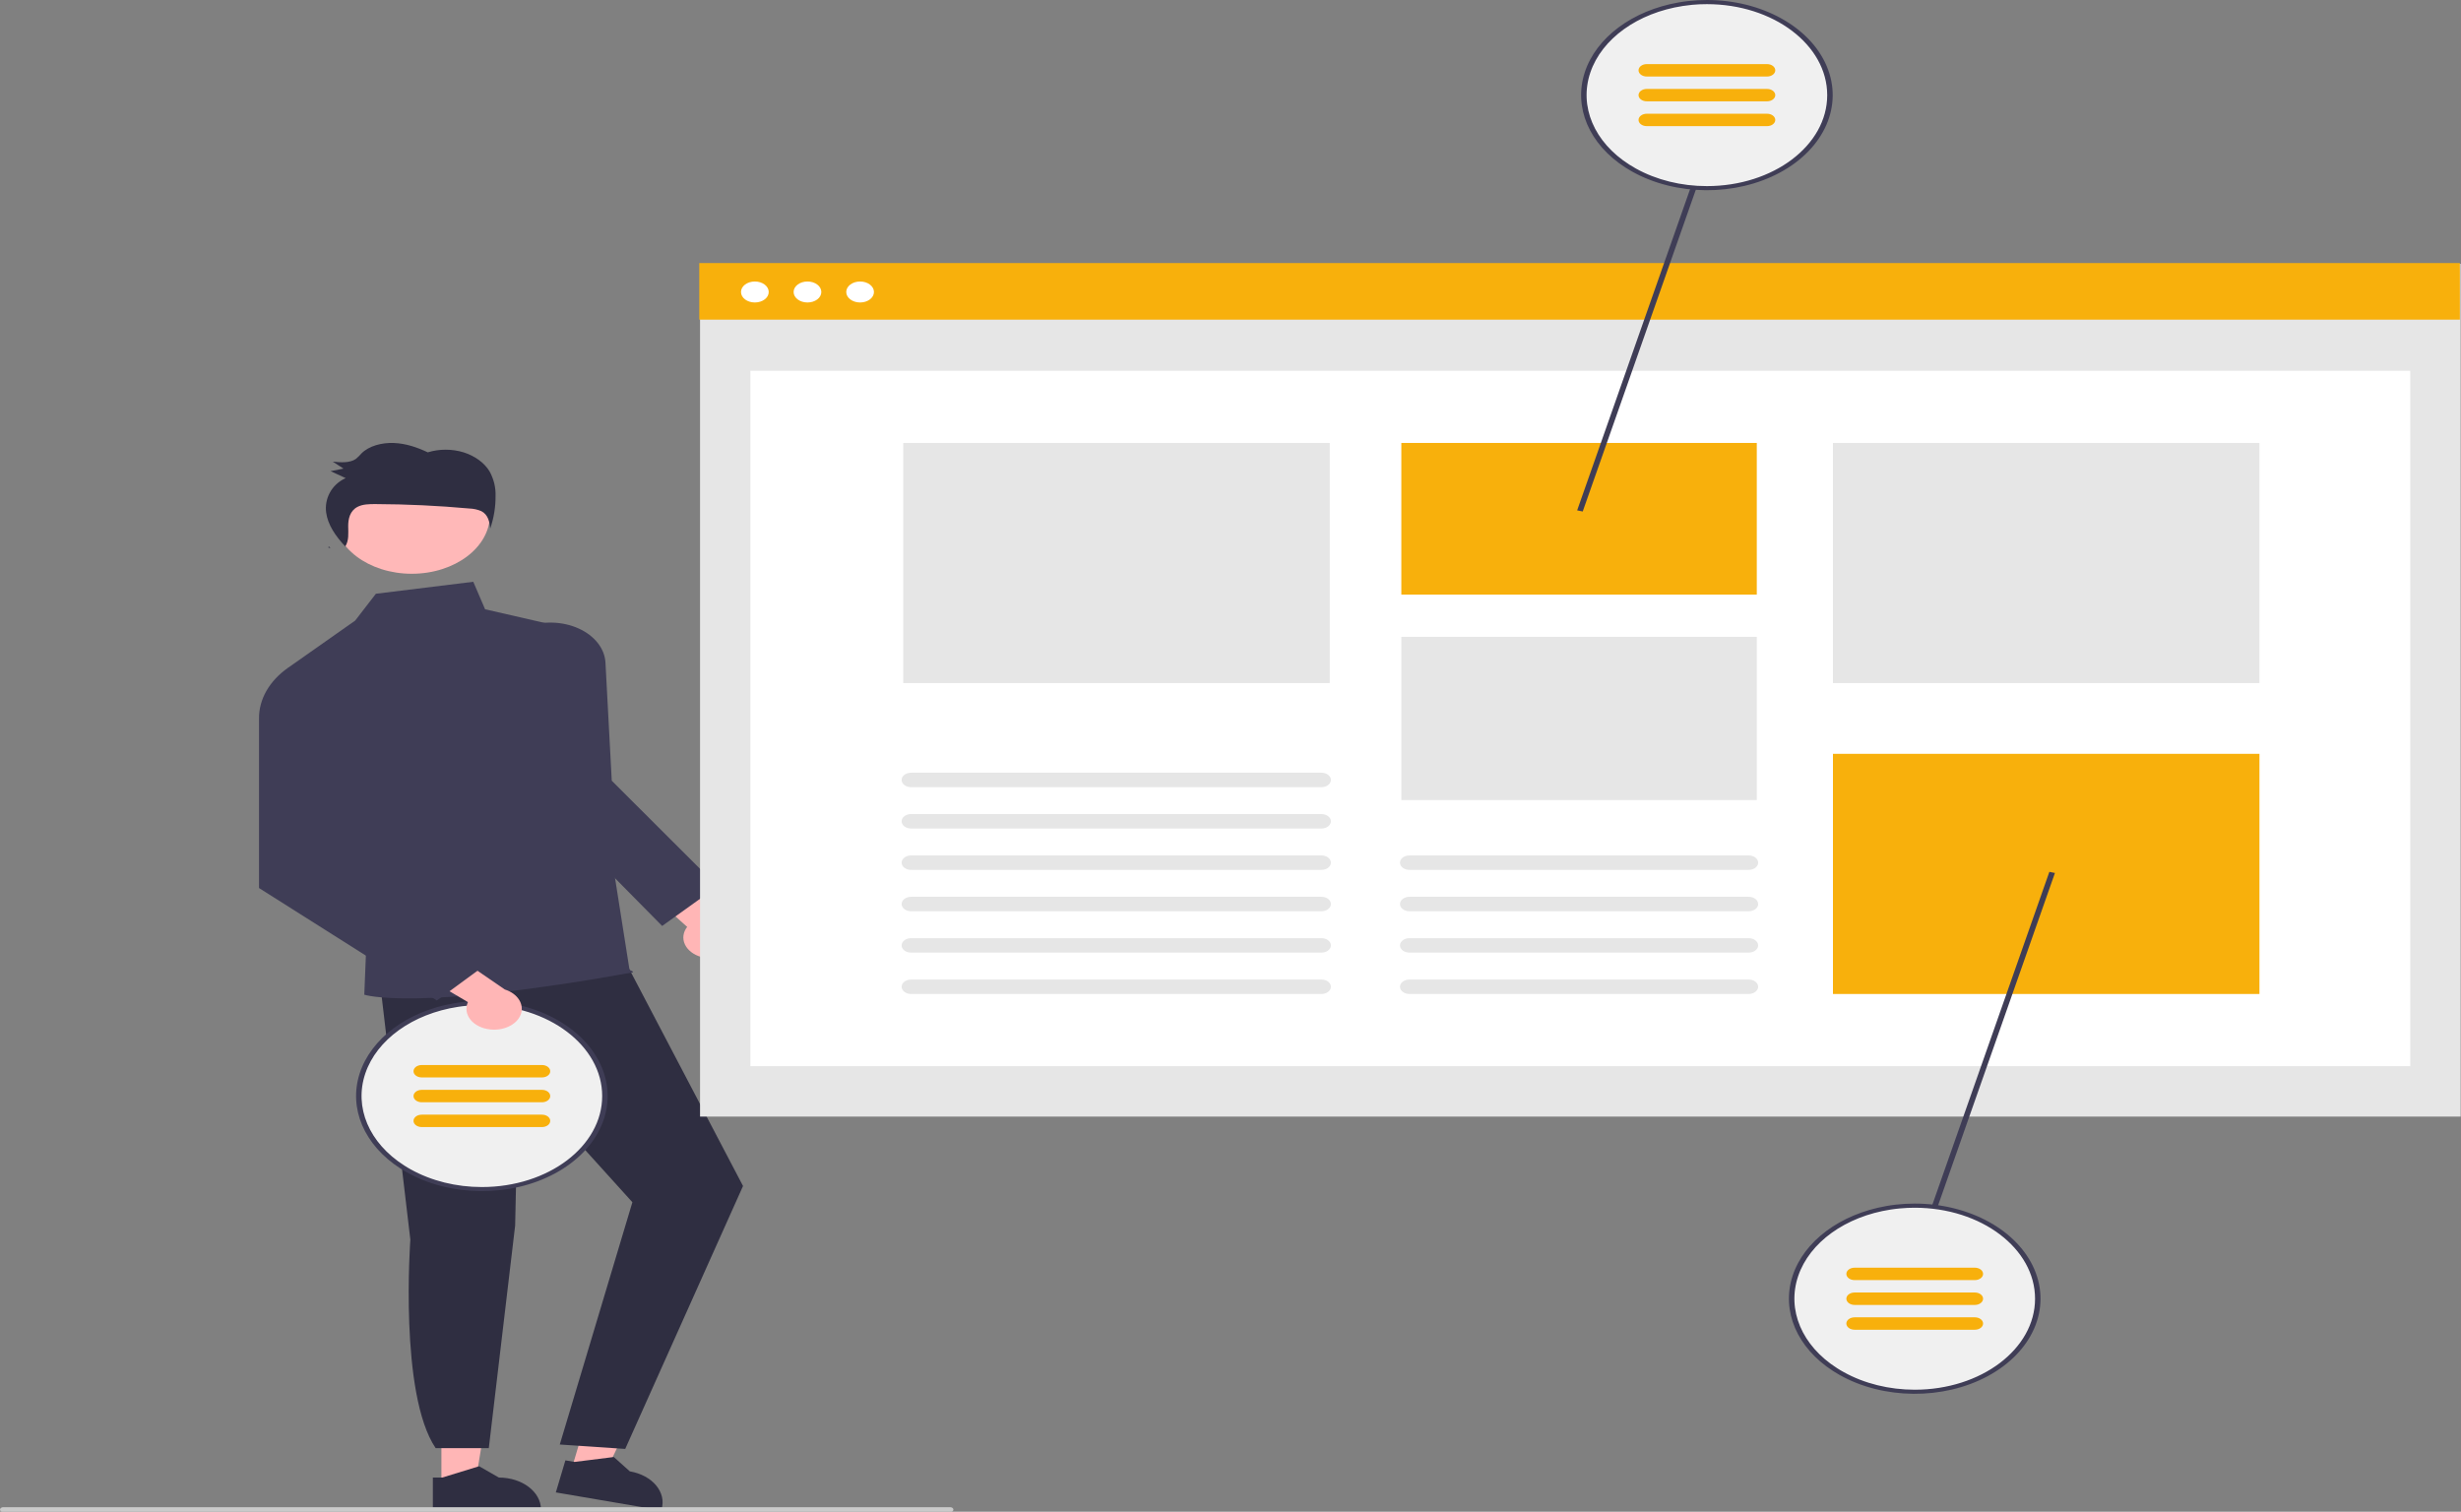 <?xml version="1.0" encoding="UTF-8"?>
<svg xmlns="http://www.w3.org/2000/svg" xmlns:xlink="http://www.w3.org/1999/xlink" width="350px" height="215px" viewBox="0 0 350 215" version="1.1">
<rect x="0" y="0" width="350" height="215" fill="#808080" stroke="none"/>
<g id="surface1">
<path style=" stroke:none;fill-rule:nonzero;fill:rgb(100%,71.373%,71.373%);fill-opacity:1;" d="M 99.723 136.102 C 98.641 135.797 97.789 135.141 97.406 134.316 C 97.02 133.492 97.141 132.578 97.73 131.824 L 88.758 123.801 L 95.926 123.152 L 103.348 130.871 C 104.992 131.723 105.531 133.371 104.609 134.707 C 103.684 136.039 101.586 136.641 99.723 136.102 Z M 99.723 136.102 "/>
<path style=" stroke:none;fill-rule:nonzero;fill:rgb(100%,71.373%,71.373%);fill-opacity:1;" d="M 62.777 211.316 L 67.547 211.316 L 69.812 197.41 L 62.777 197.41 Z M 62.777 211.316 "/>
<path style=" stroke:none;fill-rule:nonzero;fill:rgb(18.431%,18.039%,25.49%);fill-opacity:1;" d="M 61.562 210.141 L 62.902 210.141 L 68.141 208.531 L 70.949 210.141 C 74.254 210.141 76.934 212.168 76.934 214.664 L 76.934 214.812 L 61.562 214.812 Z M 61.562 210.141 "/>
<path style=" stroke:none;fill-rule:nonzero;fill:rgb(100%,71.373%,71.373%);fill-opacity:1;" d="M 81.254 209.047 L 85.902 209.84 L 92.168 196.652 L 85.305 195.48 Z M 81.254 209.047 "/>
<path style=" stroke:none;fill-rule:nonzero;fill:rgb(18.431%,18.039%,25.49%);fill-opacity:1;" d="M 80.41 207.695 L 81.719 207.918 L 87.297 207.219 L 89.57 209.258 C 92.793 209.809 94.816 212.23 94.086 214.672 L 94.043 214.812 L 79.051 212.254 Z M 80.41 207.695 "/>
<path style=" stroke:none;fill-rule:nonzero;fill:rgb(18.431%,18.039%,25.49%);fill-opacity:1;" d="M 54.051 139.777 L 58.359 176.309 C 58.359 176.309 56.746 198.242 61.957 205.957 L 69.516 205.957 L 73.262 174.305 L 73.73 153.059 L 89.938 170.984 L 79.613 205.441 L 88.918 206.07 L 105.672 168.676 L 87.266 133.574 Z M 54.051 139.777 "/>
<path style=" stroke:none;fill-rule:nonzero;fill:rgb(100%,72.157%,72.157%);fill-opacity:1;" d="M 69.684 73.191 C 69.684 77.836 64.703 81.602 58.562 81.602 C 52.422 81.602 47.445 77.836 47.445 73.191 C 47.445 68.547 52.422 64.781 58.562 64.781 C 64.703 64.781 69.684 68.547 69.684 73.191 Z M 69.684 73.191 "/>
<path style=" stroke:none;fill-rule:nonzero;fill:rgb(24.706%,23.922%,33.725%);fill-opacity:1;" d="M 81.906 89.613 L 68.988 86.652 L 67.309 82.742 L 53.457 84.445 L 50.512 88.262 L 40.984 94.961 L 52.148 133.133 L 51.809 141.469 C 51.809 141.469 58.953 143.902 89.938 138.301 C 90.309 138.234 89.531 137.941 89.531 137.941 Z M 81.906 89.613 "/>
<path style=" stroke:none;fill-rule:nonzero;fill:rgb(24.706%,23.922%,33.725%);fill-opacity:1;" d="M 94.172 131.691 L 79.031 116.355 L 74.738 89.18 L 74.863 89.133 C 77.246 88.266 80.043 88.363 82.309 89.391 C 84.574 90.422 86.004 92.246 86.109 94.242 L 87.004 111.035 L 102.043 126.047 Z M 94.172 131.691 "/>
<path style=" stroke:none;fill-rule:nonzero;fill:rgb(18.431%,18.039%,25.49%);fill-opacity:1;" d="M 47.004 77.961 C 46.926 77.883 46.848 77.801 46.773 77.719 C 46.742 77.77 46.719 77.82 46.684 77.867 Z M 47.004 77.961 "/>
<path style=" stroke:none;fill-rule:nonzero;fill:rgb(18.431%,18.039%,25.49%);fill-opacity:1;" d="M 69.625 67.039 C 68.883 65.816 67.555 64.848 65.914 64.328 C 64.285 63.832 62.461 63.832 60.836 64.332 C 59.363 63.629 57.73 63.07 56.012 63.004 C 54.293 62.934 52.473 63.418 51.414 64.48 C 51.176 64.758 50.906 65.023 50.609 65.27 C 49.758 65.863 48.461 65.777 47.328 65.656 C 47.836 65.984 48.348 66.316 48.855 66.645 C 48.238 66.766 47.625 66.887 47.008 67.008 C 47.727 67.34 48.445 67.668 49.16 67.996 C 47.078 68.941 46.133 71.008 46.383 72.879 C 46.617 74.656 47.75 76.277 49.105 77.719 C 49.645 76.859 49.531 75.828 49.52 74.855 C 49.512 73.828 49.75 72.664 50.84 72.09 C 51.57 71.703 52.516 71.688 53.398 71.691 C 57.859 71.707 62.316 71.918 66.746 72.32 C 67.344 72.34 67.93 72.469 68.453 72.695 C 69.434 73.199 69.625 74.242 69.723 75.16 C 70.238 73.648 70.492 72.094 70.477 70.531 C 70.52 69.336 70.23 68.145 69.625 67.039 Z M 69.625 67.039 "/>
<path style=" stroke:none;fill-rule:nonzero;fill:rgb(94.118%,94.118%,94.118%);fill-opacity:1;" d="M 86.031 155.883 C 86.031 163.191 78.195 169.117 68.531 169.117 C 58.867 169.117 51.031 163.191 51.031 155.883 C 51.031 148.574 58.867 142.648 68.531 142.648 C 78.195 142.648 86.031 148.574 86.031 155.883 Z M 86.031 155.883 "/>
<path style=" stroke:none;fill-rule:nonzero;fill:rgb(24.706%,23.922%,33.725%);fill-opacity:1;" d="M 68.531 142.352 C 67.633 142.352 66.734 142.402 65.844 142.508 C 65.391 142.555 64.945 142.621 64.508 142.699 C 57.922 143.848 52.758 147.703 51.152 152.668 C 49.551 157.633 51.785 162.855 56.926 166.172 C 57.227 166.363 57.531 166.547 57.844 166.723 C 64.078 170.238 72.602 170.305 78.93 166.887 C 85.258 163.469 87.941 157.352 85.566 151.75 C 83.191 146.152 76.309 142.352 68.531 142.352 Z M 68.531 168.824 C 64.895 168.828 61.348 167.945 58.422 166.316 C 58.102 166.137 57.793 165.957 57.496 165.762 C 52.48 162.562 50.328 157.477 51.953 152.672 C 53.578 147.863 58.695 144.184 65.125 143.199 C 65.559 143.133 65.996 143.078 66.438 143.039 C 67.133 142.973 67.832 142.941 68.531 142.941 C 77.98 142.941 85.641 148.734 85.641 155.883 C 85.641 163.031 77.98 168.824 68.531 168.824 Z M 68.531 168.824 "/>
<path style=" stroke:none;fill-rule:nonzero;fill:rgb(97.255%,69.02%,4.706%);fill-opacity:1;" d="M 77.086 153.234 L 59.977 153.234 C 59.332 153.234 58.809 152.84 58.809 152.352 C 58.809 151.867 59.332 151.469 59.977 151.469 L 77.086 151.469 C 77.73 151.469 78.254 151.867 78.254 152.352 C 78.254 152.84 77.73 153.234 77.086 153.234 Z M 77.086 153.234 "/>
<path style=" stroke:none;fill-rule:nonzero;fill:rgb(97.255%,69.02%,4.706%);fill-opacity:1;" d="M 77.086 156.766 L 59.977 156.766 C 59.332 156.766 58.809 156.371 58.809 155.883 C 58.809 155.395 59.332 155 59.977 155 L 77.086 155 C 77.73 155 78.254 155.395 78.254 155.883 C 78.254 156.371 77.73 156.766 77.086 156.766 Z M 77.086 156.766 "/>
<path style=" stroke:none;fill-rule:nonzero;fill:rgb(97.255%,69.02%,4.706%);fill-opacity:1;" d="M 77.086 160.293 L 59.977 160.293 C 59.332 160.293 58.809 159.898 58.809 159.41 C 58.809 158.926 59.332 158.531 59.977 158.531 L 77.086 158.531 C 77.73 158.531 78.254 158.926 78.254 159.41 C 78.254 159.898 77.73 160.293 77.086 160.293 Z M 77.086 160.293 "/>
<path style=" stroke:none;fill-rule:nonzero;fill:rgb(100%,71.373%,71.373%);fill-opacity:1;" d="M 69.652 146.402 C 68.508 146.27 67.5 145.762 66.902 145.012 C 66.305 144.262 66.172 143.352 66.547 142.523 L 55.602 136.051 L 62.445 134.309 L 71.793 140.727 C 73.629 141.305 74.605 142.836 74.059 144.285 C 73.512 145.734 71.617 146.645 69.652 146.402 Z M 69.652 146.402 "/>
<path style=" stroke:none;fill-rule:nonzero;fill:rgb(24.706%,23.922%,33.725%);fill-opacity:1;" d="M 47.727 94.852 L 40.984 94.961 C 38.309 96.824 36.805 99.457 36.836 102.207 L 36.836 126.297 L 62.133 142.293 L 70.312 136.301 L 51.484 120.789 Z M 47.727 94.852 "/>
<path style=" stroke:none;fill-rule:nonzero;fill:rgb(90.196%,90.196%,90.196%);fill-opacity:1;" d="M 99.559 37.52 L 349.949 37.52 L 349.949 158.805 L 99.559 158.805 Z M 99.559 37.52 "/>
<path style=" stroke:none;fill-rule:nonzero;fill:rgb(100%,100%,100%);fill-opacity:1;" d="M 106.719 52.734 L 342.789 52.734 L 342.789 151.629 L 106.719 151.629 Z M 106.719 52.734 "/>
<path style=" stroke:none;fill-rule:nonzero;fill:rgb(97.255%,69.02%,4.706%);fill-opacity:1;" d="M 99.449 37.414 L 349.84 37.414 L 349.84 45.461 L 99.449 45.461 Z M 99.449 37.414 "/>
<path style=" stroke:none;fill-rule:nonzero;fill:rgb(100%,100%,100%);fill-opacity:1;" d="M 109.328 41.527 C 109.328 42.352 108.445 43.02 107.355 43.02 C 106.266 43.02 105.383 42.352 105.383 41.527 C 105.383 40.703 106.266 40.035 107.355 40.035 C 108.445 40.035 109.328 40.703 109.328 41.527 Z M 109.328 41.527 "/>
<path style=" stroke:none;fill-rule:nonzero;fill:rgb(100%,100%,100%);fill-opacity:1;" d="M 116.809 41.527 C 116.809 42.352 115.93 43.02 114.84 43.02 C 113.75 43.02 112.867 42.352 112.867 41.527 C 112.867 40.703 113.75 40.035 114.84 40.035 C 115.93 40.035 116.809 40.703 116.809 41.527 Z M 116.809 41.527 "/>
<path style=" stroke:none;fill-rule:nonzero;fill:rgb(100%,100%,100%);fill-opacity:1;" d="M 124.293 41.527 C 124.293 42.352 123.41 43.02 122.324 43.02 C 121.234 43.02 120.352 42.352 120.352 41.527 C 120.352 40.703 121.234 40.035 122.324 40.035 C 123.41 40.035 124.293 40.703 124.293 41.527 Z M 124.293 41.527 "/>
<path style=" stroke:none;fill-rule:nonzero;fill:rgb(97.255%,69.02%,4.706%);fill-opacity:1;" d="M 199.297 62.996 L 249.848 62.996 L 249.848 84.566 L 199.297 84.566 Z M 199.297 62.996 "/>
<path style=" stroke:none;fill-rule:nonzero;fill:rgb(90.196%,90.196%,90.196%);fill-opacity:1;" d="M 199.297 90.574 L 249.848 90.574 L 249.848 113.785 L 199.297 113.785 Z M 199.297 90.574 "/>
<path style=" stroke:none;fill-rule:nonzero;fill:rgb(90.196%,90.196%,90.196%);fill-opacity:1;" d="M 260.68 62.996 L 321.336 62.996 L 321.336 97.148 L 260.68 97.148 Z M 260.68 62.996 "/>
<path style=" stroke:none;fill-rule:nonzero;fill:rgb(97.255%,69.02%,4.706%);fill-opacity:1;" d="M 260.68 107.211 L 321.336 107.211 L 321.336 141.367 L 260.68 141.367 Z M 260.68 107.211 "/>
<path style=" stroke:none;fill-rule:nonzero;fill:rgb(90.196%,90.196%,90.196%);fill-opacity:1;" d="M 128.457 62.996 L 189.117 62.996 L 189.117 97.148 L 128.457 97.148 Z M 128.457 62.996 "/>
<path style=" stroke:none;fill-rule:nonzero;fill:rgb(24.706%,23.922%,33.725%);fill-opacity:1;" d="M 241.582 23.426 L 224.301 72.586 L 225.094 72.746 L 242.211 24.043 Z M 241.582 23.426 "/>
<path style=" stroke:none;fill-rule:nonzero;fill:rgb(24.706%,23.922%,33.725%);fill-opacity:1;" d="M 291.457 123.996 L 274.34 172.699 L 274.969 173.32 L 292.25 124.156 Z M 291.457 123.996 "/>
<path style=" stroke:none;fill-rule:nonzero;fill:rgb(90.196%,90.196%,90.196%);fill-opacity:1;" d="M 187.922 117.836 L 129.586 117.836 C 128.836 117.836 128.227 117.375 128.227 116.809 C 128.227 116.238 128.836 115.777 129.586 115.777 L 187.922 115.777 C 188.672 115.777 189.281 116.238 189.281 116.809 C 189.281 117.375 188.672 117.836 187.922 117.836 Z M 187.922 117.836 "/>
<path style=" stroke:none;fill-rule:nonzero;fill:rgb(90.196%,90.196%,90.196%);fill-opacity:1;" d="M 187.922 111.957 L 129.586 111.957 C 128.836 111.957 128.227 111.496 128.227 110.926 C 128.227 110.355 128.836 109.895 129.586 109.895 L 187.922 109.895 C 188.672 109.895 189.281 110.355 189.281 110.926 C 189.281 111.496 188.672 111.957 187.922 111.957 Z M 187.922 111.957 "/>
<path style=" stroke:none;fill-rule:nonzero;fill:rgb(90.196%,90.196%,90.196%);fill-opacity:1;" d="M 187.922 123.719 L 129.586 123.719 C 128.836 123.719 128.227 123.258 128.227 122.691 C 128.227 122.121 128.836 121.66 129.586 121.66 L 187.922 121.66 C 188.672 121.66 189.281 122.121 189.281 122.691 C 189.281 123.258 188.672 123.719 187.922 123.719 Z M 187.922 123.719 "/>
<path style=" stroke:none;fill-rule:nonzero;fill:rgb(90.196%,90.196%,90.196%);fill-opacity:1;" d="M 187.922 129.602 L 129.586 129.602 C 128.836 129.602 128.227 129.141 128.227 128.574 C 128.227 128.004 128.836 127.543 129.586 127.543 L 187.922 127.543 C 188.672 127.543 189.281 128.004 189.281 128.574 C 189.281 129.141 188.672 129.602 187.922 129.602 Z M 187.922 129.602 "/>
<path style=" stroke:none;fill-rule:nonzero;fill:rgb(90.196%,90.196%,90.196%);fill-opacity:1;" d="M 187.922 135.484 L 129.586 135.484 C 128.836 135.484 128.227 135.023 128.227 134.457 C 128.227 133.887 128.836 133.426 129.586 133.426 L 187.922 133.426 C 188.672 133.426 189.281 133.887 189.281 134.457 C 189.281 135.023 188.672 135.484 187.922 135.484 Z M 187.922 135.484 "/>
<path style=" stroke:none;fill-rule:nonzero;fill:rgb(90.196%,90.196%,90.196%);fill-opacity:1;" d="M 187.922 141.367 L 129.586 141.367 C 128.836 141.367 128.227 140.906 128.227 140.336 C 128.227 139.77 128.836 139.309 129.586 139.309 L 187.922 139.309 C 188.672 139.309 189.281 139.77 189.281 140.336 C 189.281 140.906 188.672 141.367 187.922 141.367 Z M 187.922 141.367 "/>
<path style=" stroke:none;fill-rule:nonzero;fill:rgb(90.196%,90.196%,90.196%);fill-opacity:1;" d="M 248.684 123.719 L 200.461 123.719 C 199.711 123.719 199.102 123.258 199.102 122.691 C 199.102 122.121 199.711 121.66 200.461 121.66 L 248.684 121.66 C 249.434 121.66 250.043 122.121 250.043 122.691 C 250.043 123.258 249.434 123.719 248.684 123.719 Z M 248.684 123.719 "/>
<path style=" stroke:none;fill-rule:nonzero;fill:rgb(90.196%,90.196%,90.196%);fill-opacity:1;" d="M 248.684 129.602 L 200.461 129.602 C 199.711 129.602 199.102 129.141 199.102 128.574 C 199.102 128.004 199.711 127.543 200.461 127.543 L 248.684 127.543 C 249.434 127.543 250.043 128.004 250.043 128.574 C 250.043 129.141 249.434 129.602 248.684 129.602 Z M 248.684 129.602 "/>
<path style=" stroke:none;fill-rule:nonzero;fill:rgb(90.196%,90.196%,90.196%);fill-opacity:1;" d="M 248.684 135.484 L 200.461 135.484 C 199.711 135.484 199.102 135.023 199.102 134.457 C 199.102 133.887 199.711 133.426 200.461 133.426 L 248.684 133.426 C 249.434 133.426 250.043 133.887 250.043 134.457 C 250.043 135.023 249.434 135.484 248.684 135.484 Z M 248.684 135.484 "/>
<path style=" stroke:none;fill-rule:nonzero;fill:rgb(90.196%,90.196%,90.196%);fill-opacity:1;" d="M 248.684 141.367 L 200.461 141.367 C 199.711 141.367 199.102 140.906 199.102 140.336 C 199.102 139.77 199.711 139.309 200.461 139.309 L 248.684 139.309 C 249.434 139.309 250.043 139.77 250.043 140.336 C 250.043 140.906 249.434 141.367 248.684 141.367 Z M 248.684 141.367 "/>
<path style=" stroke:none;fill-rule:nonzero;fill:rgb(94.118%,94.118%,94.118%);fill-opacity:1;" d="M 260.254 13.531 C 260.254 20.84 252.418 26.766 242.754 26.766 C 233.09 26.766 225.254 20.84 225.254 13.531 C 225.254 6.219 233.09 0.293 242.754 0.293 C 252.418 0.293 260.254 6.219 260.254 13.531 Z M 260.254 13.531 "/>
<path style=" stroke:none;fill-rule:nonzero;fill:rgb(24.706%,23.922%,33.725%);fill-opacity:1;" d="M 242.754 0 C 241.855 0 240.957 0.051 240.066 0.152 C 239.613 0.203 239.168 0.27 238.73 0.348 C 232.145 1.496 226.977 5.352 225.375 10.316 C 223.773 15.281 226.008 20.504 231.148 23.816 C 231.449 24.008 231.75 24.195 232.066 24.371 C 238.301 27.887 246.824 27.953 253.152 24.535 C 259.48 21.117 262.164 14.996 259.789 9.398 C 257.414 3.797 250.531 0 242.754 0 Z M 242.754 26.469 C 239.113 26.473 235.57 25.594 232.641 23.961 C 232.324 23.785 232.016 23.602 231.719 23.41 C 226.703 20.211 224.551 15.125 226.176 10.316 C 227.801 5.512 232.918 1.832 239.348 0.848 C 239.781 0.781 240.219 0.727 240.66 0.684 C 241.355 0.621 242.055 0.586 242.754 0.59 C 252.203 0.59 259.863 6.383 259.863 13.531 C 259.863 20.676 252.203 26.469 242.754 26.469 Z M 242.754 26.469 "/>
<path style=" stroke:none;fill-rule:nonzero;fill:rgb(97.255%,69.02%,4.706%);fill-opacity:1;" d="M 251.309 10.883 L 234.199 10.883 C 233.555 10.883 233.031 10.488 233.031 10 C 233.031 9.512 233.555 9.117 234.199 9.117 L 251.309 9.117 C 251.953 9.117 252.477 9.512 252.477 10 C 252.477 10.488 251.953 10.883 251.309 10.883 Z M 251.309 10.883 "/>
<path style=" stroke:none;fill-rule:nonzero;fill:rgb(97.255%,69.02%,4.706%);fill-opacity:1;" d="M 251.309 14.41 L 234.199 14.41 C 233.555 14.41 233.031 14.016 233.031 13.531 C 233.031 13.043 233.555 12.648 234.199 12.648 L 251.309 12.648 C 251.953 12.648 252.477 13.043 252.477 13.531 C 252.477 14.016 251.953 14.41 251.309 14.41 Z M 251.309 14.41 "/>
<path style=" stroke:none;fill-rule:nonzero;fill:rgb(97.255%,69.02%,4.706%);fill-opacity:1;" d="M 251.309 17.941 L 234.199 17.941 C 233.555 17.941 233.031 17.547 233.031 17.059 C 233.031 16.57 233.555 16.176 234.199 16.176 L 251.309 16.176 C 251.953 16.176 252.477 16.57 252.477 17.059 C 252.477 17.547 251.953 17.941 251.309 17.941 Z M 251.309 17.941 "/>
<path style=" stroke:none;fill-rule:nonzero;fill:rgb(94.118%,94.118%,94.118%);fill-opacity:1;" d="M 289.809 184.707 C 289.809 192.016 281.973 197.941 272.309 197.941 C 262.645 197.941 254.809 192.016 254.809 184.707 C 254.809 177.395 262.645 171.469 272.309 171.469 C 281.973 171.469 289.809 177.395 289.809 184.707 Z M 289.809 184.707 "/>
<path style=" stroke:none;fill-rule:nonzero;fill:rgb(24.706%,23.922%,33.725%);fill-opacity:1;" d="M 272.309 171.176 C 271.41 171.176 270.512 171.227 269.621 171.328 C 269.168 171.379 268.723 171.445 268.285 171.523 C 261.699 172.672 256.535 176.527 254.93 181.492 C 253.328 186.457 255.562 191.68 260.703 194.992 C 261.004 195.184 261.309 195.371 261.621 195.547 C 267.855 199.062 276.379 199.129 282.707 195.711 C 289.035 192.293 291.719 186.176 289.344 180.574 C 286.973 174.973 280.086 171.176 272.309 171.176 Z M 272.309 197.648 C 268.672 197.648 265.129 196.77 262.199 195.137 C 261.879 194.961 261.57 194.781 261.273 194.586 C 256.258 191.387 254.105 186.301 255.73 181.496 C 257.355 176.688 262.473 173.008 268.902 172.023 C 269.34 171.957 269.773 171.902 270.219 171.863 C 270.91 171.797 271.609 171.766 272.309 171.766 C 281.758 171.766 289.422 177.559 289.422 184.707 C 289.422 191.852 281.758 197.648 272.309 197.648 Z M 272.309 197.648 "/>
<path style=" stroke:none;fill-rule:nonzero;fill:rgb(97.255%,69.02%,4.706%);fill-opacity:1;" d="M 280.863 182.059 L 263.754 182.059 C 263.109 182.059 262.586 181.664 262.586 181.176 C 262.586 180.688 263.109 180.293 263.754 180.293 L 280.863 180.293 C 281.508 180.293 282.031 180.688 282.031 181.176 C 282.031 181.664 281.508 182.059 280.863 182.059 Z M 280.863 182.059 "/>
<path style=" stroke:none;fill-rule:nonzero;fill:rgb(97.255%,69.02%,4.706%);fill-opacity:1;" d="M 280.863 185.59 L 263.754 185.59 C 263.109 185.59 262.586 185.191 262.586 184.707 C 262.586 184.219 263.109 183.824 263.754 183.824 L 280.863 183.824 C 281.508 183.824 282.031 184.219 282.031 184.707 C 282.031 185.191 281.508 185.59 280.863 185.59 Z M 280.863 185.59 "/>
<path style=" stroke:none;fill-rule:nonzero;fill:rgb(97.255%,69.02%,4.706%);fill-opacity:1;" d="M 280.863 189.117 L 263.754 189.117 C 263.109 189.117 262.586 188.723 262.586 188.234 C 262.586 187.746 263.109 187.352 263.754 187.352 L 280.863 187.352 C 281.508 187.352 282.031 187.746 282.031 188.234 C 282.031 188.723 281.508 189.117 280.863 189.117 Z M 280.863 189.117 "/>
<path style=" stroke:none;fill-rule:nonzero;fill:rgb(79.216%,79.216%,79.216%);fill-opacity:1;" d="M 135.133 215.055 L 0.465 215.055 C 0.207 215.055 0 214.898 0 214.707 C 0 214.512 0.207 214.355 0.465 214.355 L 135.133 214.355 C 135.387 214.355 135.594 214.512 135.594 214.707 C 135.594 214.898 135.387 215.055 135.133 215.055 Z M 135.133 215.055 "/>
</g>
</svg>
